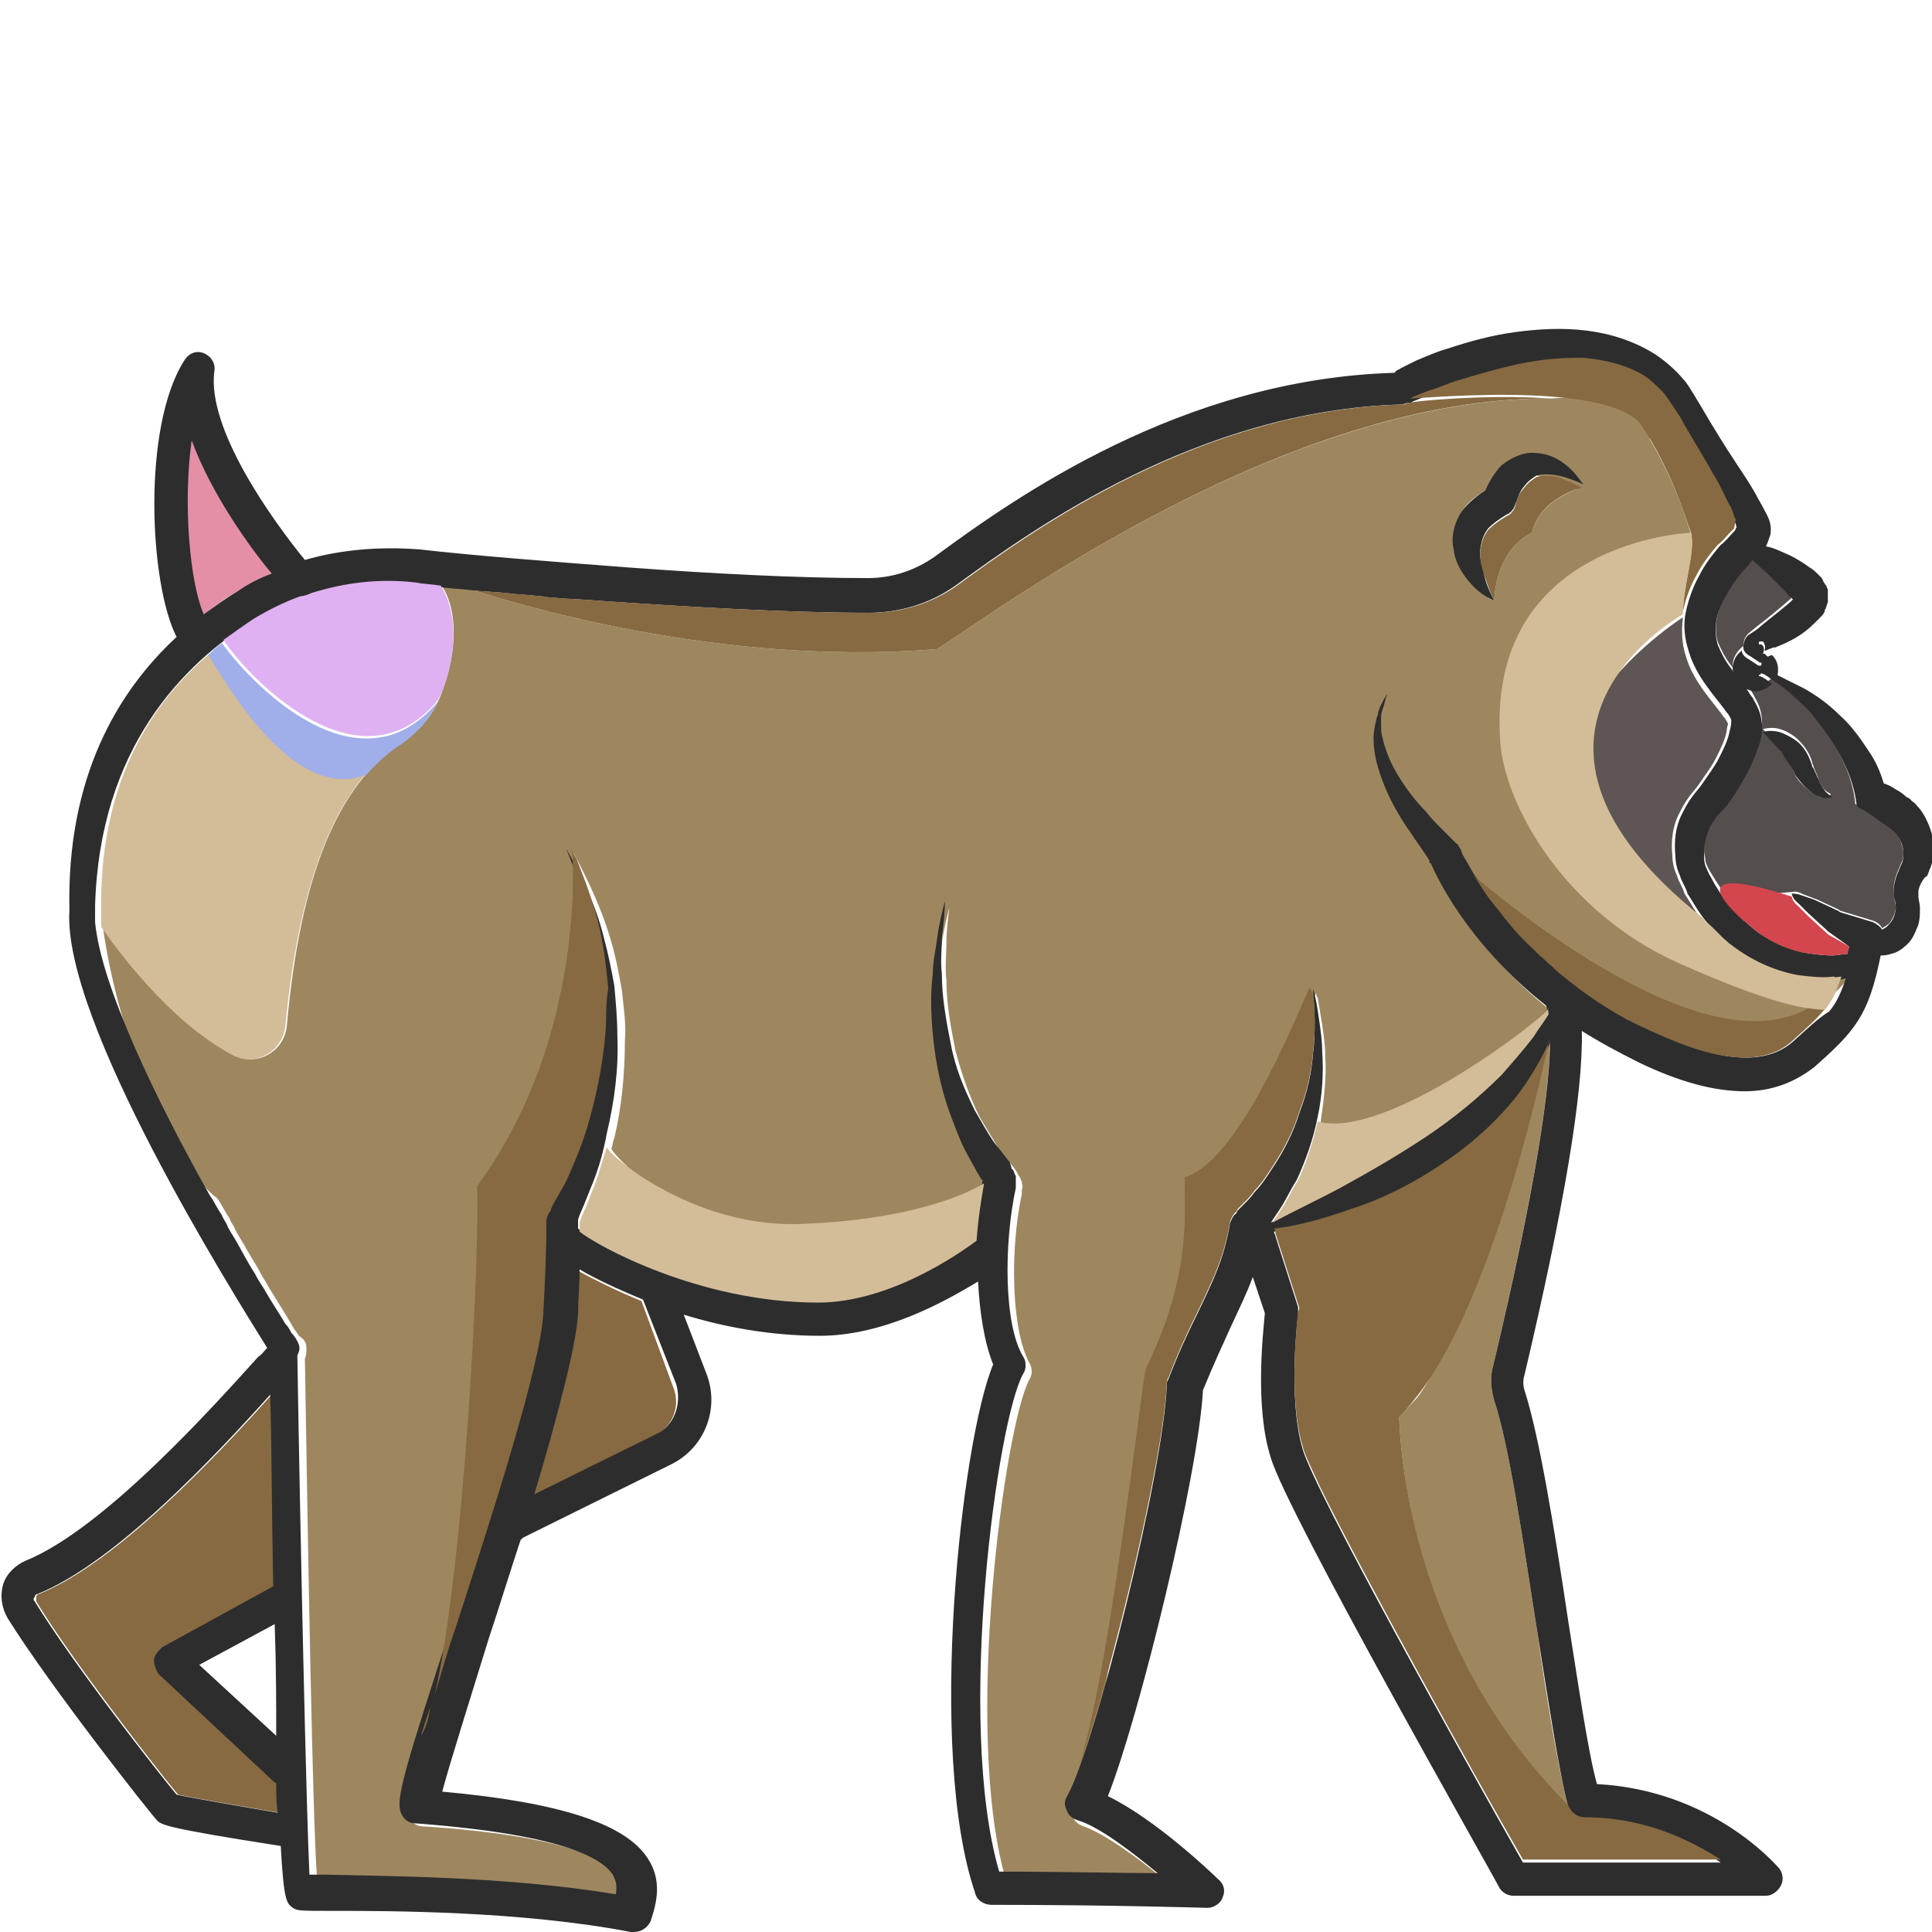 <?xml version="1.0" encoding="utf-8"?>
<!-- Generator: Adobe Illustrator 24.1.2, SVG Export Plug-In . SVG Version: 6.00 Build 0)  -->
<svg version="1.1" id="Layer_1" xmlns="http://www.w3.org/2000/svg" xmlns:xlink="http://www.w3.org/1999/xlink" x="0px" y="0px"
	 viewBox="0 0 128 128" style="enable-background:new 0 0 128 128;" xml:space="preserve">
<style type="text/css">
	.st0{fill:#E58FA7;}
	.st1{fill:#ACC68F;}
	.st2{fill:#544E4D;}
	.st3{fill:#876A41;}
	.st4{fill:#9E875F;}
	.st5{fill:#2D2D2D;}
	.st6{fill:#D3464E;}
	.st7{fill:#5E5655;}
	.st8{fill:#D3BD98;}
	.st9{fill:#DFB1F2;}
	.st10{fill:#A0AEEA;}
</style>
<g>
	<path class="st0" d="M15.7,39.2c0.7-0.5,1.5-0.8,2.3-1.2c-1.4-1.8-4-5.3-5.3-8.8c-0.7,4.2-0.1,9.5,0.7,11.6
		C14.2,40.2,14.9,39.6,15.7,39.2z"/>
	<path class="st1" d="M116.4,42.6c0.1,0,0.2,0,0.2,0C116.6,42.6,116.5,42.6,116.4,42.6z"/>
	<path class="st2" d="M115.5,42.8c0-0.3,0.1-0.6,0.3-0.8l0.6-0.5c0.8-0.6,1.5-1.2,2.2-1.8c0.1-0.1,0.1-0.1,0.2-0.2
		c0,0,0-0.1-0.1-0.1c-0.1-0.2-0.3-0.4-0.5-0.5c-0.3-0.3-0.7-0.7-1-1l-1.1-1c-0.2,0.2-0.4,0.4-0.6,0.7c-0.4,0.5-0.8,1.1-1.1,1.6
		c-0.6,1.1-0.9,2.3-0.6,3.3c0.2,0.5,0.5,1.1,0.9,1.6c0.1,0.1,0.1,0.2,0.2,0.3c0-0.1-0.1-0.3-0.1-0.4
		C114.8,43.6,115.1,43.1,115.5,42.8z"/>
	<path class="st2" d="M125.5,55c-0.3-0.3-0.8-0.6-1.2-0.9c-0.4-0.3-0.9-0.5-1.3-0.8c-0.1,0-0.1-0.1-0.1-0.2c-0.2-1.8-1.1-3.5-2.2-5
		c-0.6-0.7-1.2-1.4-1.9-2.1c-0.4-0.4-0.9-0.8-1.4-1.1c-0.3,0.3-0.7,0.5-1.1,0.5c-0.3,0-0.5-0.1-0.7-0.2c0.2,0.2,0.3,0.4,0.5,0.7
		c0.2,0.4,0.5,0.8,0.6,1.5c0.1,0.6,0,1-0.1,1.5c-0.2,0.9-0.6,1.6-1,2.3c-0.4,0.7-0.8,1.4-1.3,2c-0.2,0.3-0.5,0.6-0.7,0.8
		c-0.2,0.2-0.3,0.5-0.4,0.7c-0.2,0.5-0.3,1.1-0.3,1.6c0,0.3,0.1,0.6,0.1,0.8c0.1,0.3,0.2,0.5,0.4,0.8c0.6,1,1.3,2,2.1,2.8
		c-0.8-1.4,3.1-1.6,3.2-1.6c0.4-0.1,0.6,0.1,0.9,0.2c0.3,0.1,0.5,0.2,0.8,0.3l1.5,0.7l-0.1,0l2.3,0.7c0.3,0.1,0.5,0.3,0.6,0.5
		c0.1-0.1,0.2-0.1,0.3-0.2c0.2-0.1,0.3-0.3,0.4-0.5c0.1-0.2,0.2-0.4,0.2-0.7c0-0.2-0.1-0.5-0.1-0.7c-0.1-0.6,0-1.1,0.2-1.6
		c0.1-0.2,0.2-0.5,0.3-0.7c0.1-0.2,0.1-0.5,0.1-0.7C126,55.8,125.8,55.4,125.5,55z M120.6,52.8c-0.2-0.1-0.5-0.2-0.7-0.4
		c-0.4-0.3-0.8-0.7-1-1.1l0-0.1c-0.3-0.5-0.5-0.9-0.9-1.4c-0.3-0.5-0.7-0.9-1.2-1.5c0.4-0.1,0.8-0.1,1.1,0c0.4,0.1,0.7,0.3,1,0.5
		c0.6,0.5,1.1,1.2,1.2,1.9l0-0.1c0.1,0.4,0.3,0.7,0.4,1.1c0.1,0.2,0.2,0.4,0.3,0.5c0.1,0.2,0.3,0.3,0.5,0.4
		C121.1,52.9,120.8,52.8,120.6,52.8z"/>
	<path class="st3" d="M18.3,118.1l-7.7-7.2c-0.3-0.2-0.4-0.6-0.3-1c0-0.4,0.3-0.7,0.6-0.8l7.3-4c-0.1-5-0.2-9.8-0.2-12.7
		c-3.5,3.9-10.2,11.1-15.4,13.2c-0.1,0-0.2,0.1-0.2,0.2c0,0.1,0,0.2,0,0.3c2.5,4.1,8.3,11.5,9.4,12.8c0.9,0.2,3.8,0.7,6.7,1.2
		c0-0.6,0-1.2-0.1-1.9C18.4,118.1,18.3,118.1,18.3,118.1z"/>
	<g>
		<path class="st4" d="M114.6,61.1l0.1,0.1c0,0,3.5,2.2,4.4,3.4c-12.1-1.5-16.6-7.6-17.1-12.9c-0.9-8.8,10-16.4,10-16.4
			c-0.3-1-1.1-3.5-2.7-6.2c-0.1-1.7-1.5-3.1-6.5-2.7C85.4,26.3,66.7,40,62.1,43c-15.7,1.3-30.2-3.8-30.8-3.9
			c-0.7-0.3-1.7-0.7-2.8-1.1c1.8,1.3,2,4.6,0.8,7.8c-0.5,1.4-1.4,2.6-2.7,3.4C22.4,52,19.9,57.9,19,68c-0.2,1.7-2,2.7-3.5,1.9
			c-4.4-2.3-7.9-7.3-8.7-8.6c1.1,8,4.8,16,7.6,18.1c0.3,0.4,0.5,0.9,0.8,1.3c0.1,0.3,0.3,0.5,0.4,0.8c0.2,0.4,0.5,0.8,0.7,1.2
			c0.4,0.7,0.8,1.3,1.1,1.9c0.2,0.3,0.4,0.7,0.6,1c0.5,0.8,1,1.6,1.4,2.3c0.1,0.2,0.3,0.4,0.4,0.6c0.3,0.2,0.5,0.4,0.5,0.8
			c0,0.3,0,0.5-0.1,0.7c0.2,12.4,0.5,30.3,0.8,34.4c0.3,0,0.7,0,1.1,0c3.6,0,12,0,19.2,1.3c0.1-0.5,0-0.9-0.2-1.3
			c-0.8-1.2-3.7-2.8-13.1-3.4c-0.5,0-0.9-0.4-1-0.9c-0.1-0.7,0.3-2.4,1.9-7.6c0,0,0,0,0,0c2-8.8,3-29.4,2.8-33.7
			c7-4.8,6.3-22.3,6.3-22.3c0,0,0,0,0,0c1,1.9,1.9,3.8,2.5,5.9c0.3,1,0.5,2.1,0.7,3.2c0.1,1.1,0.3,2.2,0.2,3.3
			c0,2.2-0.2,4.4-0.7,6.5c-0.1,0.2-0.1,0.5-0.2,0.7c0.3,0.7,5.7,6.1,12.5,6c7-0.1,10.8-2.6,12.4-3.5l-0.1-0.1l-0.3-0.5
			c-0.2-0.4-0.4-0.7-0.6-1.1c-0.4-0.8-0.7-1.5-1-2.3c-0.6-1.6-1-3.2-1.2-4.8c-0.2-1.6-0.2-3.3-0.1-4.9c0-0.8,0.2-1.6,0.3-2.4
			c0.1-0.8,0.3-1.6,0.5-2.4c-0.1,0.8-0.2,1.6-0.2,2.4c0,0.8-0.1,1.6,0,2.4c0,1.6,0.3,3.2,0.6,4.7c0.4,1.5,0.9,3,1.6,4.4
			c0.4,0.7,0.8,1.3,1.2,2c0.2,0.3,0.4,0.6,0.7,0.9l0.4,0.5l0.2,0.3c0,0.1,0,0,0.1,0.2c0.1,0.1,0.1,0.2,0.2,0.4c0,0.2,0.1,0.3,0,0.5
			c0,0.1,0,0.2,0,0.3c-0.8,3.7-0.7,9,0.5,11.2c0.2,0.3,0.2,0.8,0,1.1c-1.6,2.9-4.4,23.1-1.6,33c4.3,0,8,0.1,10.5,0.1
			c-1.7-1.4-3.9-3-5.3-3.5c-0.3-0.1-0.6-0.3-0.7-0.6c-0.1-0.3-0.1-0.7,0-1c0.1-0.1,0.1-0.2,0.2-0.4c0,0,0,0,0,0c0,0,0-0.1,0.1-0.1
			c0.2-0.4,0.4-0.8,0.5-1.4c0,0,0-0.1,0-0.1c2-6.3,4-24.2,4.4-26.3c3.2-6.5,2.5-10.6,2.6-12.7c3.9-1.2,8-12.3,8.3-12.6
			c0,0.1,0,0.2,0.1,0.3v0c0.1,0.6,0.2,1.2,0.3,1.8c0.1,0.7,0.2,1.4,0.2,2.1c0.1,1.4-0.1,2.9-0.3,4.3c0,0.1,0,0.1,0,0.2
			c4.6,1.3,15.3-7.1,15.3-7.5c0,0,0,0,0,0c0,0,0,0,0,0c-5.3-4.2-7.3-8.7-7.6-9.3c0,0,0-0.1-0.1-0.1l0-0.1c0-0.1-0.1-0.2-0.2-0.3
			l-0.4-0.6c-0.3-0.4-0.6-0.9-0.9-1.3C92.7,54,92.2,53,91.8,52c-0.4-0.9-0.7-2-0.7-3c0.5,1.3,1.8,2.5,2.4,4.2
			c3.6,8.8,17.9,15.8,23.2,15c3.8-0.5,6-3.7,6-3.7S117.5,62.1,114.6,61.1z M99,39.8c-0.2-0.1-0.3-0.1-0.4-0.2
			c-1.4-0.9-1.9-2.1-1.9-2.1c-0.2-0.3-0.3-0.7-0.4-1.1c-0.1-0.8,0.1-1.8,0.6-2.6c0.4-0.6,1-1,1.5-1.3c0.2-0.5,0.5-1,0.9-1.5
			c0.2-0.3,2.9,0.6,5.2,1.4c-0.8,0.3-2.6,1.1-3,2.9C99,36.5,99,39.8,99,39.8z M15.5,41.3c2.8-1.6,6.4-3.2,9.1-3.8
			C22.2,37.7,19.2,38.6,15.5,41.3z M7.9,49.2c0.4-0.7,0.8-1.4,1.2-2C8.6,47.7,8.2,48.4,7.9,49.2z"/>
		<path class="st4" d="M37.8,56.4c0,0,0,0.1,0.1,0.2C37.9,56.5,37.8,56.4,37.8,56.4z"/>
	</g>
	<path class="st4" d="M103.9,119.7c-10.1-10.1-11.1-22.8-11.2-25.8c0.4-0.4,0.7-0.8,1.1-1.2c2.9-3.3,8.7-23.2,8.9-23.9c0,0,0,0,0,0
		c0,0,0,0,0,0c0,3-0.8,9.1-3.8,21.8c-0.2,0.7-0.1,1.5,0.1,2.2c1,3,1.9,9.3,2.8,15C102.5,112.8,103.3,117.5,103.9,119.7z"/>
	<path class="st3" d="M42.5,86.2c-1.7-0.7-3.1-1.4-4.2-2c0,1-0.1,2-0.1,2.9l0,0.1c-0.1,2.3-1.3,6.8-2.9,11.9l8.1-4
		c1.2-0.6,1.7-2,1.2-3.2L42.5,86.2z"/>
	<path class="st5" d="M116.9,43.3L116.9,43.3c-0.1,0-0.2,0.1-0.1,0c0.1-0.2,0.1-0.5-0.1-0.6c0,0,0,0,0,0c-0.1,0-0.1,0-0.2,0
		c-0.1,0-0.1,0.1,0,0.3c0.1,0.3,0.2,0.6,0.2,0.9l0,0.1c0,0.1,0,0.1-0.1,0.1c0,0-0.1,0-0.1,0l-0.6-0.4c-0.2-0.1-0.5-0.3-0.5-0.6
		c0,0,0,0,0,0c-0.4,0.3-0.6,0.7-0.6,1.2c0,0.1,0,0.3,0.1,0.4c0.2,0.3,0.4,0.6,0.7,0.9c0.2,0.1,0.5,0.2,0.7,0.2
		c0.4,0,0.8-0.2,1.1-0.5c-0.3-0.2-0.5-0.4-0.8-0.5c-0.1,0-0.1-0.1,0-0.1c0,0,0.1-0.1,0.1-0.1l0,0c0.3,0.1,0.7,0.2,1,0.3
		c0.1-0.2,0.1-0.4,0.1-0.5c0-0.4-0.1-0.7-0.4-1c-0.1,0-0.2,0.1-0.3,0.1L116.9,43.3z"/>
	<path class="st5" d="M127.2,53.6c-0.2-0.2-0.3-0.4-0.5-0.5c-0.1-0.1-0.1-0.1-0.2-0.2l-0.2-0.1c-0.2-0.2-0.5-0.4-0.7-0.5
		c-0.3-0.2-0.5-0.3-0.8-0.4c-0.2-0.7-0.5-1.4-0.9-2c-0.6-0.9-1.2-1.8-2-2.5c-0.7-0.7-1.5-1.3-2.4-1.8c-0.6-0.3-1.2-0.6-1.8-0.9
		c-0.3-0.1-0.6-0.2-1-0.3h0c0,0-0.1,0-0.1,0.1c0,0.1,0,0.1,0.1,0.1c0.3,0.1,0.5,0.3,0.8,0.5c0.5,0.3,1,0.7,1.4,1.1
		c0.7,0.6,1.3,1.3,1.9,2.1c1.1,1.5,2,3.2,2.2,5c0,0.1,0.1,0.1,0.1,0.2c0.5,0.2,0.9,0.5,1.3,0.8c0.4,0.3,0.9,0.6,1.2,0.9
		c0.3,0.4,0.5,0.8,0.5,1.3c0,0.2,0,0.5-0.1,0.7c-0.1,0.2-0.2,0.5-0.3,0.7c-0.2,0.5-0.3,1.1-0.2,1.6c0.1,0.3,0.1,0.5,0.1,0.7
		c0,0.2-0.1,0.5-0.2,0.7c-0.1,0.2-0.3,0.4-0.4,0.5c-0.1,0.1-0.2,0.1-0.3,0.2c-0.1-0.2-0.4-0.4-0.6-0.5l-2.3-0.7l0.1,0l-1.5-0.7
		c-0.2-0.1-0.5-0.2-0.8-0.3c-0.3-0.1-0.5-0.2-0.9-0.2c0.1,0.4,0.3,0.5,0.5,0.7c0.2,0.2,0.4,0.4,0.6,0.6l1.2,1.1l0.1,0.1l1.4,1
		c0,0.2-0.1,0.3-0.1,0.5c0,0,0,0,0,0c-0.3,0-0.7,0.1-1,0.1c-0.7,0-1.3-0.1-2-0.2c-1.3-0.3-2.5-0.9-3.5-1.8c-1-0.9-1.9-1.9-2.5-3.1
		c-0.2-0.3-0.3-0.6-0.4-0.8c-0.1-0.3-0.1-0.5-0.1-0.8c0-0.6,0.1-1.1,0.3-1.6c0.1-0.3,0.3-0.5,0.4-0.7c0.1-0.2,0.4-0.5,0.7-0.8
		c0.5-0.6,0.9-1.3,1.3-2c0.4-0.7,0.7-1.4,1-2.3c0.1-0.4,0.2-0.9,0.1-1.5c-0.1-0.7-0.4-1.1-0.6-1.5c-0.2-0.2-0.3-0.5-0.5-0.7
		c-0.2-0.3-0.5-0.6-0.7-0.9c-0.1-0.1-0.1-0.2-0.2-0.3c-0.4-0.5-0.7-1.1-0.9-1.6c-0.3-1.1-0.1-2.2,0.6-3.3c0.3-0.6,0.7-1.1,1.1-1.6
		c0.2-0.2,0.4-0.4,0.6-0.7l1.1,1c0.3,0.3,0.7,0.7,1,1c0.2,0.2,0.3,0.4,0.5,0.5c0,0,0,0.1,0.1,0.1c-0.1,0.1-0.1,0.1-0.2,0.2
		c-0.7,0.6-1.5,1.2-2.2,1.8l-0.6,0.4c-0.2,0.2-0.3,0.5-0.3,0.8v0c0,0.3,0.3,0.5,0.5,0.6l0.6,0.4c0,0,0,0,0.1,0
		c0.1,0,0.1-0.1,0.1-0.1l0-0.1c0-0.3-0.1-0.6-0.2-0.9c-0.1-0.2-0.1-0.3,0-0.3c0.1,0,0.2,0,0.2,0c0,0,0,0,0,0
		c0.1,0.1,0.2,0.4,0.1,0.6c0,0,0,0,0,0l0.1,0l0.2-0.1c0.1,0,0.2-0.1,0.3-0.1c0,0,0,0,0.1,0c1-0.4,1.8-0.8,2.6-1.6l0.2-0.2
		c0.1-0.1,0.1-0.1,0.3-0.3c0,0,0.2-0.2,0.2-0.4c0.1-0.1,0.1-0.3,0.2-0.5c0-0.1,0-0.2,0-0.3l0-0.1l0,0c0-0.1,0-0.2,0-0.4
		c0-0.1-0.1-0.2-0.1-0.3l-0.1-0.1c0-0.1-0.1-0.1-0.1-0.2l-0.1-0.2l-0.1-0.1c-0.3-0.3-0.5-0.5-0.7-0.6c-0.4-0.3-0.9-0.6-1.3-0.8
		c-0.5-0.2-1-0.5-1.6-0.6c0.1-0.2,0.2-0.5,0.3-0.8c0.1-0.8-0.2-1.2-0.4-1.6c-0.2-0.4-0.4-0.7-0.6-1.1c-0.4-0.7-0.8-1.3-1.2-1.9
		c-0.8-1.2-1.6-2.5-2.3-3.7l-0.6-1c-0.2-0.3-0.4-0.7-0.7-1c-0.5-0.6-1.2-1.2-1.8-1.6c-1.4-0.9-3-1.4-4.6-1.6
		c-1.6-0.2-3.2-0.1-4.7,0.1c-1.5,0.2-3,0.6-4.5,1.1c-0.7,0.2-1.4,0.5-2.1,0.8l-1,0.5c-0.1,0.1-0.3,0.1-0.4,0.3
		C78.3,25.1,67.2,33,61.9,36.9c-1.3,0.9-2.8,1.4-4.4,1.4c-4.7,0-10.4-0.3-15.8-0.7c-5.3-0.4-10.4-0.8-13.9-1.2
		c-2.6-0.2-5.2,0-7.6,0.7c-2.2-2.7-6.5-8.7-6-12.5c0.1-0.5-0.2-1-0.7-1.2c-0.5-0.2-1,0-1.3,0.5c-2.8,4.4-2.3,14.8-0.5,18.3
		c-3.9,3.6-7.3,9.3-7.1,18.1c-0.5,7.3,10.8,25.3,13.1,29c-0.2,0.2-0.3,0.4-0.6,0.6c-2.8,3.1-10.2,11.4-15.4,13.5
		c-0.7,0.3-1.3,0.9-1.5,1.6c-0.2,0.7-0.1,1.5,0.3,2.2c2.8,4.5,9.5,13,9.9,13.4c0.3,0.3,0.5,0.5,8.2,1.7c0.2,3.7,0.4,3.8,0.8,4.1
		c0.3,0.2,0.5,0.2,2.6,0.2c3.8,0,12.5,0,19.8,1.4c0.1,0,0.1,0,0.2,0c0.5,0,0.9-0.3,1.1-0.7c0.4-1.2,0.8-2.7-0.2-4.2
		c-1.5-2.3-5.9-3.7-13.6-4.4c0.5-1.9,1.9-6.3,3.1-10.2c0.7-2.1,1.4-4.4,2.1-6.5c0,0,0.1,0,0.1-0.1l9.9-4.9c2.2-1.1,3.2-3.7,2.3-6
		l-1.5-3.9c2.6,0.8,5.7,1.4,9,1.4c4.2,0,8.2-2.2,10.5-3.6c0.1,2,0.4,4,1,5.5c-2.1,5-4.4,25.6-1.2,35c0.1,0.5,0.6,0.8,1.1,0.8
		c7.9,0,14.2,0.2,14.3,0.2h0c0.4,0,0.9-0.3,1-0.7c0.2-0.4,0.1-0.9-0.3-1.2c-0.5-0.5-4.2-4-7.3-5.5c2.1-5.3,6-21.3,6.3-26.9
		c0.7-1.7,1.3-3,1.8-4.1c0.6-1.3,1.1-2.3,1.5-3.4l0.8,2.4c-0.1,1.2-0.7,6.2,0.4,9.6c1.1,3.7,14.6,27.4,15.1,28.4
		c0.2,0.4,0.6,0.6,1,0.6H117c0.4,0,0.8-0.3,1-0.7c0.2-0.4,0.1-0.9-0.2-1.2c-0.2-0.2-4.4-5.1-12-5.5c-0.6-2.2-1.2-6.4-1.9-10.8
		c-0.9-6-1.9-12.2-2.9-15.3c-0.1-0.3-0.1-0.7,0-1c2.6-11,3.9-18.7,3.8-22.8c1.1,0.7,2.4,1.4,3.8,2.1c2.7,1.3,5,1.9,7,1.9
		c1.8,0,3.3-0.6,4.6-1.6c2.7-2.4,3.6-3.4,4.4-7.4c0,0,0,0,0.1,0c0.3,0,0.6-0.1,0.9-0.2c0.2-0.1,0.4-0.2,0.6-0.4
		c0.4-0.3,0.6-0.7,0.8-1.2c0.2-0.4,0.2-0.9,0.2-1.4c0-0.2-0.1-0.5-0.1-0.7l0-0.2c0,0,0,0,0-0.1c0-0.2,0.1-0.5,0.3-0.8
		c0.1-0.1,0.1-0.2,0.2-0.2l0.1-0.1c0-0.1,0.1-0.2,0.1-0.3c0.2-0.4,0.3-0.9,0.4-1.3C128.1,55.4,127.8,54.4,127.2,53.6z M12.7,29.2
		c1.3,3.5,3.8,7,5.3,8.8c-0.8,0.3-1.6,0.7-2.3,1.2c-0.7,0.4-1.5,1-2.2,1.5C12.6,38.7,12.1,33.4,12.7,29.2z M11.7,118.9
		c-1.1-1.3-6.9-8.7-9.4-12.8c-0.1-0.1-0.1-0.2,0-0.3c0-0.1,0.1-0.2,0.2-0.2c5.2-2.1,11.9-9.3,15.4-13.2c0.1,2.9,0.1,7.7,0.2,12.7
		l-7.3,4c-0.3,0.2-0.5,0.5-0.6,0.8c0,0.4,0.1,0.7,0.3,1l7.7,7.2c0,0,0.1,0,0.1,0.1c0,0.7,0,1.3,0.1,1.9
		C15.5,119.6,12.6,119.1,11.7,118.9z M18.2,107.6c0.1,2.9,0.1,5.3,0.1,7.4l-5.1-4.7L18.2,107.6z M43.5,95l-8.1,4
		c1.5-5,2.7-9.5,2.9-11.9l0-0.1c0-0.9,0.1-1.9,0.1-2.9c1,0.6,2.5,1.3,4.2,2l2.2,5.6C45.2,93.1,44.6,94.5,43.5,95z M98.9,90.6
		c-0.2,0.7-0.1,1.5,0.1,2.2c1,3,1.9,9.3,2.8,15c0.8,5,1.5,9.7,2.1,11.9c0.1,0.5,0.6,0.8,1.1,0.8c4.1,0,7.1,1.5,9,2.9h-13.1
		c-4.1-7.2-13.8-24.6-14.6-27.4c-1-3.4-0.3-8.9-0.3-8.9c0-0.2,0-0.3,0-0.5l-1.5-4.7c0-0.1-0.1-0.2-0.1-0.3c1.8-0.2,3.5-0.7,5.1-1.3
		c2.2-0.8,4.3-1.8,6.2-3.1c1.9-1.3,3.7-2.9,5.1-4.8c0.7-1,1.3-2,1.8-3.1c0.1-0.1,0.1-0.3,0.1-0.4C102.7,71.8,101.9,78,98.9,90.6z
		 M118.8,69c-1.8,1.6-4.8,1.4-9.1-0.6c-0.3-0.1-0.6-0.3-0.9-0.4c-0.2-0.1-0.4-0.2-0.6-0.3c-0.1-0.1-0.3-0.1-0.4-0.2
		c-1.8-1-3.3-2.1-4.6-3.2c-0.1-0.1-0.2-0.2-0.3-0.3c-0.3-0.2-0.5-0.5-0.8-0.7c-0.1-0.1-0.2-0.2-0.4-0.4c-1-0.9-1.8-1.9-2.4-2.7
		c-0.2-0.2-0.3-0.4-0.5-0.6c-0.2-0.3-0.4-0.6-0.6-0.9c-0.2-0.3-0.3-0.5-0.5-0.7l0,0c-0.3-0.5-0.5-0.9-0.7-1.2c0-0.1-0.1-0.1-0.1-0.2
		c-0.1-0.2-0.1-0.3-0.1-0.3c-0.1-0.1-0.1-0.2-0.2-0.3c0,0,0-0.1-0.1-0.1l-0.2-0.2c-0.1-0.1-0.2-0.2-0.3-0.3l-0.5-0.5
		c-0.4-0.4-0.7-0.7-1-1.1c-0.7-0.7-1.3-1.5-1.8-2.3c-0.5-0.8-0.9-1.7-1.1-2.6c-0.1-0.3-0.1-0.6-0.1-0.9c0-0.2,0-0.3,0-0.5
		c0-0.3,0.1-0.5,0.2-0.8c0-0.1,0.1-0.3,0.1-0.4c0-0.1,0.1-0.2,0.1-0.3c-0.1,0.1-0.1,0.2-0.2,0.3c0,0,0,0,0,0
		c-0.1,0.2-0.2,0.4-0.3,0.6c0,0.1-0.1,0.2-0.1,0.4c0,0.1-0.1,0.2-0.1,0.3c-0.1,0.4-0.2,0.9-0.2,1.3c0,1.1,0.3,2.1,0.7,3.1
		c0.4,1,0.9,1.9,1.5,2.8c0.3,0.4,0.6,0.9,0.9,1.3l0.4,0.6c0.1,0.1,0.1,0.2,0.2,0.3l0,0.1c0,0,0,0.1,0.1,0.1c0.3,0.7,2.3,5.2,7.6,9.4
		c0.1,0.1,0.1,0.3,0.1,0.6c-0.3,0.5-0.7,1-1,1.5c-0.7,0.9-1.4,1.7-2.1,2.5c-1.5,1.5-3.2,2.9-5,4.1c-1.8,1.2-3.7,2.3-5.7,3.4
		c-1.5,0.8-3,1.5-4.5,2.3c0.2-0.3,0.4-0.6,0.6-0.9c0.4-0.6,0.7-1.3,1.1-1.9c0.6-1.3,1.1-2.7,1.4-4.2c0.3-1.4,0.4-2.9,0.3-4.3
		c0-0.7-0.1-1.4-0.2-2.1c-0.1-0.7-0.2-1.4-0.4-2.1c0,0.7,0.1,1.4,0.1,2.1c0,0.7,0,1.4-0.1,2.1c-0.1,1.4-0.4,2.7-0.9,4
		c-0.4,1.3-1,2.5-1.8,3.7c-0.4,0.6-0.7,1.1-1.2,1.6c-0.2,0.3-0.4,0.5-0.7,0.8l-0.4,0.4l-0.1,0.2c-0.2,0.1-0.3,0.4-0.4,0.6
		c0,0,0,0,0,0c0,0,0,0,0,0c0,0,0,0,0,0c-0.4,2.4-1.1,3.8-2.2,6.1c-0.6,1.2-1.2,2.5-1.9,4.3c-0.1,0.1-0.1,0.3-0.1,0.4
		c-0.2,5.6-4.7,23.8-6.6,27.2c-0.2,0.3-0.2,0.6,0,1c0.1,0.3,0.4,0.5,0.7,0.6c1.4,0.4,3.6,2.1,5.3,3.5c-2.5,0-6.2-0.1-10.5-0.1
		c-2.9-9.9-0.1-30.1,1.6-33c0.2-0.3,0.2-0.8,0-1.1c-1.3-2.1-1.3-7.5-0.5-11.2c0-0.1,0-0.2,0-0.3c0-0.1,0-0.3,0-0.5
		c-0.1-0.1-0.1-0.3-0.2-0.4c-0.1-0.1-0.1-0.1-0.1-0.2L66.9,77l-0.4-0.5c-0.2-0.3-0.5-0.6-0.7-0.9c-0.4-0.6-0.8-1.3-1.2-2
		c-0.7-1.4-1.3-2.8-1.6-4.4c-0.3-1.5-0.6-3.1-0.6-4.7c-0.1-0.8,0-1.6,0-2.4c0.1-0.8,0.2-1.6,0.2-2.4c-0.2,0.8-0.4,1.6-0.5,2.4
		c-0.1,0.8-0.3,1.6-0.3,2.4c-0.2,1.6-0.1,3.3,0.1,4.9c0.2,1.6,0.6,3.3,1.2,4.8c0.3,0.8,0.6,1.6,1,2.3c0.2,0.4,0.4,0.7,0.6,1.1
		l0.3,0.5l0.1,0.1c-0.2,1.1-0.4,2.4-0.5,3.8c-1.2,0.9-5.8,4.1-10.5,4.1c-7.9,0-14.7-3.8-15.8-4.7c0-0.1,0-0.2,0-0.3
		c0-0.1,0-0.1,0-0.2l0-0.1l0.1-0.3l0.3-0.7c0.2-0.5,0.4-1,0.6-1.5c0.4-1,0.7-2.1,0.9-3.2c0.5-2.1,0.8-4.3,0.7-6.5
		c0-1.1-0.1-2.2-0.2-3.3c-0.2-1.1-0.4-2.1-0.7-3.2c-0.5-2.1-1.5-4.1-2.5-5.9c0.8,2,1.6,4,1.9,6.1c0.2,1,0.3,2.1,0.4,3.1
		c0,1,0.1,2.1,0,3.1c-0.2,2.1-0.6,4.1-1.2,6.1c-0.3,1-0.7,2-1.1,2.9c-0.2,0.5-0.4,0.9-0.7,1.4l-0.4,0.7l-0.2,0.4l0,0.1l-0.1,0.1
		c-0.1,0.2-0.2,0.4-0.2,0.6c0,2.2-0.1,4.2-0.2,6l0,0.1c-0.2,3.5-3.3,13.1-5.8,20.8c-2.9,8.9-3.6,11.2-3.4,12.2
		c0.1,0.5,0.5,0.9,1,0.9c9.4,0.7,12.3,2.2,13.1,3.4c0.2,0.4,0.3,0.7,0.2,1.3c-7.2-1.2-15.5-1.2-19.2-1.3c-0.4,0-0.8,0-1.1,0
		c-0.2-4.1-0.6-22-0.8-34.4c0.1-0.2,0.2-0.5,0.1-0.7c-0.1-0.3-0.3-0.6-0.5-0.8c-0.1-0.2-0.2-0.4-0.4-0.6c-0.4-0.7-0.9-1.4-1.4-2.3
		c-0.2-0.3-0.4-0.6-0.6-1c-0.4-0.6-0.7-1.2-1.1-1.9c-0.2-0.4-0.5-0.8-0.7-1.2c-0.1-0.3-0.3-0.5-0.4-0.8c-0.3-0.4-0.5-0.9-0.8-1.3
		c-3.6-6.4-7.2-13.9-7.6-18.1c0-0.3,0-0.7,0-1v-0.1C6.6,49.6,12.1,44,16.8,41.1c1-0.6,2-1.1,3.1-1.5c0.2,0,0.5-0.1,0.7-0.2
		c2.2-0.7,4.6-1,7-0.7c0.5,0.1,1,0.1,1.6,0.2c0.6,0.1,1.3,0.1,2,0.2c0.7,0.1,1.5,0.1,2.4,0.2c0.7,0.1,1.4,0.1,2.1,0.2
		c0.3,0,0.6,0.1,1,0.1c0.9,0.1,1.9,0.1,2.9,0.2c5.9,0.4,12.5,0.8,17.9,0.8c2.1,0,4.1-0.6,5.8-1.8c5.2-3.8,16.1-11.6,29.5-12
		c0.2,0,0.3-0.1,0.5-0.1c0.1,0,0.2,0,0.3-0.1l1-0.4c0.7-0.2,1.3-0.5,2-0.7c1.3-0.4,2.7-0.8,4.1-1.1c1.4-0.3,2.7-0.4,4.1-0.4
		c1.3,0.1,2.7,0.4,3.8,1c0.6,0.3,1,0.7,1.5,1.2c0.2,0.2,0.4,0.5,0.6,0.8c0.2,0.3,0.4,0.6,0.6,0.9c0.7,1.3,1.5,2.5,2.2,3.8
		c0.4,0.6,0.7,1.3,1,1.9c0.2,0.3,0.3,0.6,0.4,0.9c0,0.1,0.1,0.2,0.1,0.2c0,0.1,0.1,0.3,0,0.3c0,0,0,0,0,0c0,0.1-0.1,0.2-0.2,0.3
		c-0.2,0.2-0.5,0.6-0.8,0.8c-0.5,0.6-1,1.2-1.4,2c-0.4,0.7-0.7,1.5-0.9,2.4c-0.2,0.9-0.1,1.8,0.2,2.7c0.5,1.7,1.8,3,2.5,4
		c0.2,0.2,0.3,0.5,0.3,0.5c0,0.1,0,0.4-0.1,0.7c-0.1,0.6-0.4,1.2-0.7,1.8c-0.3,0.6-0.7,1.1-1.1,1.7c-0.2,0.3-0.4,0.5-0.7,0.9
		c-0.3,0.4-0.5,0.8-0.7,1.2c-0.4,0.8-0.5,1.8-0.4,2.7c0,0.4,0.1,0.9,0.3,1.3c0.1,0.4,0.4,0.8,0.5,1.2c0.4,0.6,0.7,1.2,1.2,1.8h0
		c0.1,0.1,0.2,0.3,0.4,0.4c0,0,0.1,0.1,0.1,0.1c0.1,0.1,0.2,0.2,0.3,0.3c0.2,0.2,0.4,0.4,0.6,0.6c0.2,0.1,0.3,0.3,0.5,0.4
		c1.3,1,2.8,1.7,4.4,2c0.8,0.1,1.6,0.2,2.4,0.1c0.2,0,0.4,0,0.6-0.1h0c-0.3,0.9-0.6,1.6-1.1,2.2C120.4,67.5,119.7,68.2,118.8,69z"/>
	<path class="st3" d="M122,64.7c-0.6,1.9-1.4,2.6-3.3,4.3c-1.8,1.6-4.8,1.4-9.1-0.6c-0.3-0.1-0.6-0.3-0.9-0.4
		c-0.2-0.1-0.4-0.2-0.6-0.3c-0.1-0.1-0.3-0.1-0.4-0.2c-1.8-1-3.3-2.1-4.6-3.2c-0.1-0.1-0.2-0.2-0.3-0.3c-0.3-0.2-0.5-0.5-0.8-0.7
		c-0.1-0.1-0.2-0.2-0.4-0.4c-1-0.9-1.8-1.9-2.4-2.7c-0.2-0.2-0.3-0.4-0.5-0.6c-0.2-0.3-0.4-0.6-0.6-0.9c-0.2-0.3-0.3-0.5-0.5-0.7
		C102.9,62.4,116.6,72.7,122,64.7z"/>
	<path class="st5" d="M38.5,81.1C38.5,81.1,38.5,81.1,38.5,81.1L38.5,81.1C38.5,81.1,38.5,81.1,38.5,81.1z"/>
	<path class="st5" d="M103.6,30.7c-0.5-0.4-1.2-0.7-2.1-0.7c-0.8,0-1.7,0.5-2.2,1c-0.4,0.5-0.7,1-0.9,1.5c-0.5,0.3-1.1,0.8-1.5,1.3
		c-0.5,0.7-0.8,1.7-0.6,2.6c0.1,0.8,0.5,1.5,1,2.1c0.5,0.6,1,1,1.7,1.3c-0.3-0.6-0.6-1.2-0.7-1.9c-0.2-0.6-0.3-1.2-0.2-1.7
		c0.1-0.5,0.2-0.8,0.5-1.2c0.3-0.3,0.7-0.6,1.2-0.9l0,0c0.3-0.1,0.5-0.4,0.6-0.7c0.2-0.5,0.3-0.9,0.6-1.2c0.2-0.3,0.5-0.5,0.8-0.7
		c0.4-0.1,0.9-0.1,1.4,0c0.5,0.1,1.1,0.3,1.7,0.6C104.6,31.7,104.2,31.1,103.6,30.7z"/>
	<path class="st5" d="M118,49.8c0.3,0.5,0.6,0.9,0.9,1.4l0,0.1c0.3,0.4,0.6,0.8,1,1.1c0.2,0.2,0.4,0.3,0.7,0.4
		c0.2,0.1,0.5,0.1,0.8,0c-0.2-0.1-0.4-0.3-0.5-0.4c-0.1-0.2-0.2-0.3-0.3-0.5c-0.2-0.4-0.3-0.7-0.5-1.1l0,0.1
		c-0.2-0.8-0.6-1.5-1.2-1.9c-0.3-0.2-0.7-0.4-1-0.5c-0.4-0.1-0.8-0.1-1.1,0C117.2,48.9,117.6,49.4,118,49.8z"/>
	<path class="st3" d="M114.9,35C114.9,35,114.9,35,114.9,35c-0.1,0.1-0.2,0.2-0.3,0.3c-0.2,0.2-0.5,0.6-0.8,0.8
		c-0.5,0.6-1,1.2-1.4,2c-0.4,0.7-0.7,1.5-0.9,2.4c0,0.1,0,0.1,0,0.1c0,0,0,0,0,0c0-1.9,0.9-4.3,0.5-5.4c-0.4-1.1-1.3-4.1-3.3-7.1
		c-2.5-3-15.4-1.6-15.4-1.7c0.1,0,0.2,0,0.3-0.1l1-0.4c0.7-0.2,1.3-0.5,2-0.7c1.3-0.4,2.7-0.8,4.1-1.1c1.4-0.3,2.7-0.4,4.1-0.4
		c1.3,0.1,2.7,0.4,3.8,1c0.6,0.3,1,0.7,1.5,1.2c0.2,0.2,0.4,0.5,0.6,0.8c0.2,0.3,0.4,0.6,0.6,0.9c0.7,1.3,1.5,2.5,2.2,3.8
		c0.4,0.6,0.7,1.3,1,1.9c0.2,0.3,0.3,0.6,0.4,0.9c0,0.1,0.1,0.2,0.1,0.2C114.9,34.9,114.9,35,114.9,35z"/>
	<path class="st6" d="M122.5,62.7c0,0.2-0.1,0.3-0.1,0.5c0,0,0,0,0,0c-0.3,0-0.7,0.1-1,0.1c-0.7,0-1.3-0.1-2-0.2
		c-1.3-0.3-2.5-0.9-3.5-1.8c-0.1-0.1-0.2-0.2-0.4-0.3c0,0,0,0,0,0c-4.8-4.4,3.1-1.6,3.2-1.6c0.1,0.4,0.3,0.5,0.5,0.7
		c0.2,0.2,0.4,0.4,0.6,0.6l1.2,1.1l0.1,0.1L122.5,62.7z"/>
	<path class="st7" d="M114.4,48.4c-0.1,0.6-0.4,1.2-0.7,1.8c-0.3,0.6-0.7,1.1-1.1,1.7c-0.2,0.3-0.4,0.5-0.7,0.9
		c-0.3,0.4-0.5,0.8-0.7,1.2c-0.4,0.8-0.5,1.8-0.4,2.7c0,0.4,0.1,0.9,0.3,1.3c0.1,0.4,0.4,0.8,0.5,1.2c0.4,0.6,0.7,1.2,1.2,1.8
		c-18.4-8.9-1.8-19.8-1.3-20.1c0,0,0,0,0,0c-0.1,0.8-0.1,1.7,0.2,2.6c0.5,1.7,1.8,3,2.5,4c0.2,0.2,0.3,0.5,0.3,0.5
		C114.5,47.9,114.4,48.2,114.4,48.4z"/>
	<path class="st3" d="M104.8,32.3c0,0-2.8,0.7-3.3,3C99,36.5,99,39.8,99,39.8c-0.3-0.6-0.5-1.2-0.7-1.8c-0.2-0.6-0.3-1.2-0.2-1.7
		c0.1-0.5,0.2-0.8,0.5-1.2c0.3-0.3,0.7-0.6,1.2-0.9h0c0.3-0.1,0.5-0.4,0.6-0.7c0.1-0.5,0.3-0.9,0.6-1.2c0.2-0.3,0.5-0.5,0.8-0.7
		c0.4-0.1,0.9-0.1,1.4,0C103.7,31.8,104.2,32,104.8,32.3z"/>
	<path class="st3" d="M102.7,26.4C85.4,26.3,66.7,40,62.1,43c-15.7,1.3-30.2-3.8-30.8-3.9c0.7,0.1,1.5,0.1,2.4,0.2
		c0.7,0.1,1.4,0.1,2.1,0.2c0.3,0,0.6,0.1,1,0.1c0.9,0.1,1.9,0.1,2.9,0.2c5.9,0.4,12.5,0.8,17.9,0.8c2.1,0,4.1-0.6,5.8-1.8
		c5.2-3.8,16.1-11.6,29.5-12c0.2,0,0.3-0.1,0.5-0.1C93.3,26.6,98.4,26.1,102.7,26.4z"/>
	<path class="st8" d="M102.6,67.2c-0.3,0.5-0.7,1-1,1.5c-0.7,0.9-1.4,1.7-2.1,2.5c-1.5,1.5-3.2,2.9-5,4.1c-1.8,1.2-3.7,2.3-5.7,3.4
		c-1.5,0.8-3,1.5-4.5,2.3c0.2-0.3,0.4-0.6,0.6-0.9c0.4-0.6,0.7-1.3,1.1-1.9c0.6-1.3,1-2.6,1.3-3.9c4.6,1.3,15.3-7.1,15.3-7.5
		C102.5,66.8,102.6,67,102.6,67.2z"/>
	<path class="st3" d="M105,120.4c-0.5,0-0.9-0.3-1.1-0.8c-10-10-11.1-22.6-11.2-25.7c0.4-0.4,0.7-0.8,1.1-1.3
		c5.4-6.7,8.7-23.2,8.9-23.9c0,0.1-0.1,0.2-0.1,0.4c-0.5,1.1-1.1,2.1-1.8,3.1c-1.4,1.9-3.2,3.5-5.1,4.8c-1.9,1.3-4,2.4-6.2,3.1
		c-1.7,0.6-3.4,1.1-5.1,1.3c0.1,0.1,0.1,0.2,0.1,0.3l1.5,4.7c0.1,0.2,0.1,0.3,0,0.5c0,0.1-0.7,5.6,0.3,8.9c0.1,0.5,0.6,1.5,1.2,2.8
		c2.9,5.9,10,18.7,13.4,24.6H114C112.1,122,109.1,120.4,105,120.4z"/>
	<path class="st3" d="M87.1,67.5c0,0.7,0,1.4-0.1,2.1c-0.1,1.4-0.4,2.7-0.9,4c-0.4,1.3-1,2.5-1.8,3.7c-0.4,0.6-0.7,1.1-1.2,1.6
		c-0.2,0.3-0.4,0.5-0.7,0.8l-0.4,0.4l-0.1,0.2c-0.2,0.1-0.3,0.4-0.4,0.6c0,0,0,0,0,0c0,0,0,0,0,0c0,0,0,0,0,0
		c-0.4,2.4-1.1,3.8-2.2,6.1c-0.6,1.2-1.2,2.5-1.9,4.3c-0.1,0.1-0.1,0.3-0.1,0.4c-0.2,4.9-3.7,19.4-5.8,25.3c2-6.3,4-24.2,4.4-26.3
		c3.2-6.5,2.5-10.6,2.6-12.7c3.9-1.2,8-12.3,8.3-12.6C87.1,66.1,87.1,66.8,87.1,67.5z"/>
	<path class="st3" d="M40.1,68.6c-0.2,2.1-0.6,4.1-1.2,6.1c-0.3,1-0.7,2-1.1,2.9c-0.2,0.5-0.4,0.9-0.7,1.4l-0.4,0.7l-0.2,0.4l0,0.1
		l-0.1,0.1c-0.1,0.2-0.2,0.4-0.2,0.6c0,2.2-0.1,4.2-0.2,6l0,0.1c-0.2,3.5-3.3,13.1-5.8,20.8c-0.6,1.7-1,3.2-1.4,4.5
		c2-8.8,3-29.4,2.8-33.7c7.4-10.1,6.3-22.3,6.3-22.3c0,0,0,0,0,0c0,0,0,0.1,0.1,0.2c0,0.1,0.1,0.2,0.2,0.4c0.7,1.8,1.4,3.6,1.7,5.5
		c0.2,1,0.3,2.1,0.4,3.1C40.1,66.6,40.2,67.6,40.1,68.6z"/>
	<path class="st3" d="M27.9,115c0.2-0.7,0.4-1.3,0.6-1.9C28.4,113.9,28.2,114.5,27.9,115z"/>
	<path class="st8" d="M65.2,78.4c-0.2,1.1-0.4,2.4-0.5,3.8c-1.2,0.9-5.8,4.1-10.5,4.1c-7.9,0-14.7-3.8-15.8-4.7c0-0.1,0-0.2,0-0.3
		c0-0.1,0-0.1,0-0.2l0-0.1l0.1-0.3l0.3-0.7c0.2-0.5,0.4-1,0.6-1.5c0.3-0.8,0.5-1.6,0.8-2.5c0.3,0.7,5.7,5.2,12.5,5.1
		C59.8,80.9,63.7,79.3,65.2,78.4z"/>
	<path class="st8" d="M122,64.7c-0.3,0.9-0.6,1.6-1.1,2.2c-0.5,0-1.1-0.1-1.7-0.2c-1.9-0.4-4.4-1.3-8-2.9
		c-7.6-3.4-11.5-10.5-11.8-14.6c-1-13.4,12.6-13.9,12.6-13.9c0.4,1.1-0.5,3.5-0.5,5.4c-0.5,0.3-13.9,8,1.3,20.1h0
		c0.1,0.1,0.2,0.3,0.4,0.4c0,0,0.1,0.1,0.1,0.1c0.1,0.1,0.2,0.2,0.3,0.3c0.2,0.2,0.4,0.4,0.6,0.6c0.2,0.1,0.3,0.3,0.5,0.4
		c1.3,1,2.8,1.7,4.4,2c0.8,0.1,1.6,0.2,2.4,0.1C121.6,64.8,121.8,64.7,122,64.7L122,64.7z"/>
	<path class="st8" d="M24.3,51.2c-2.8,3.2-4.6,8.6-5.4,16.8c-0.2,1.7-2,2.7-3.5,1.9c-4.3-2.3-7.8-7.2-8.7-8.5c0-0.3,0-0.7,0-1v-0.1
		C6.6,52.5,9.5,47,13.9,43.3C15,45.2,19.5,53.2,24.3,51.2z"/>
	<path class="st9" d="M29.3,45.8c-0.1,0.2-0.2,0.4-0.3,0.6c0,0,0,0,0,0c-5.1,6.1-12.3-1.2-14.2-4c0.7-0.5,1.4-1,2-1.4
		c1-0.6,2-1.1,3.1-1.5c0.2,0,0.5-0.1,0.7-0.2c2.2-0.7,4.6-1,7-0.7c0.5,0.1,1,0.1,1.6,0.2C30.3,40.5,30.3,43.2,29.3,45.8z"/>
	<path class="st10" d="M29,46.5c-0.5,1.1-1.4,2.1-2.4,2.8c-0.8,0.5-1.6,1.2-2.3,2c-4.8,2-9.3-6-10.5-7.9c0.6-0.6,0.3-0.3,0.9-0.8
		C16.7,45.4,23.8,52.7,29,46.5C29,46.5,29,46.5,29,46.5z"/>
</g>
</svg>
